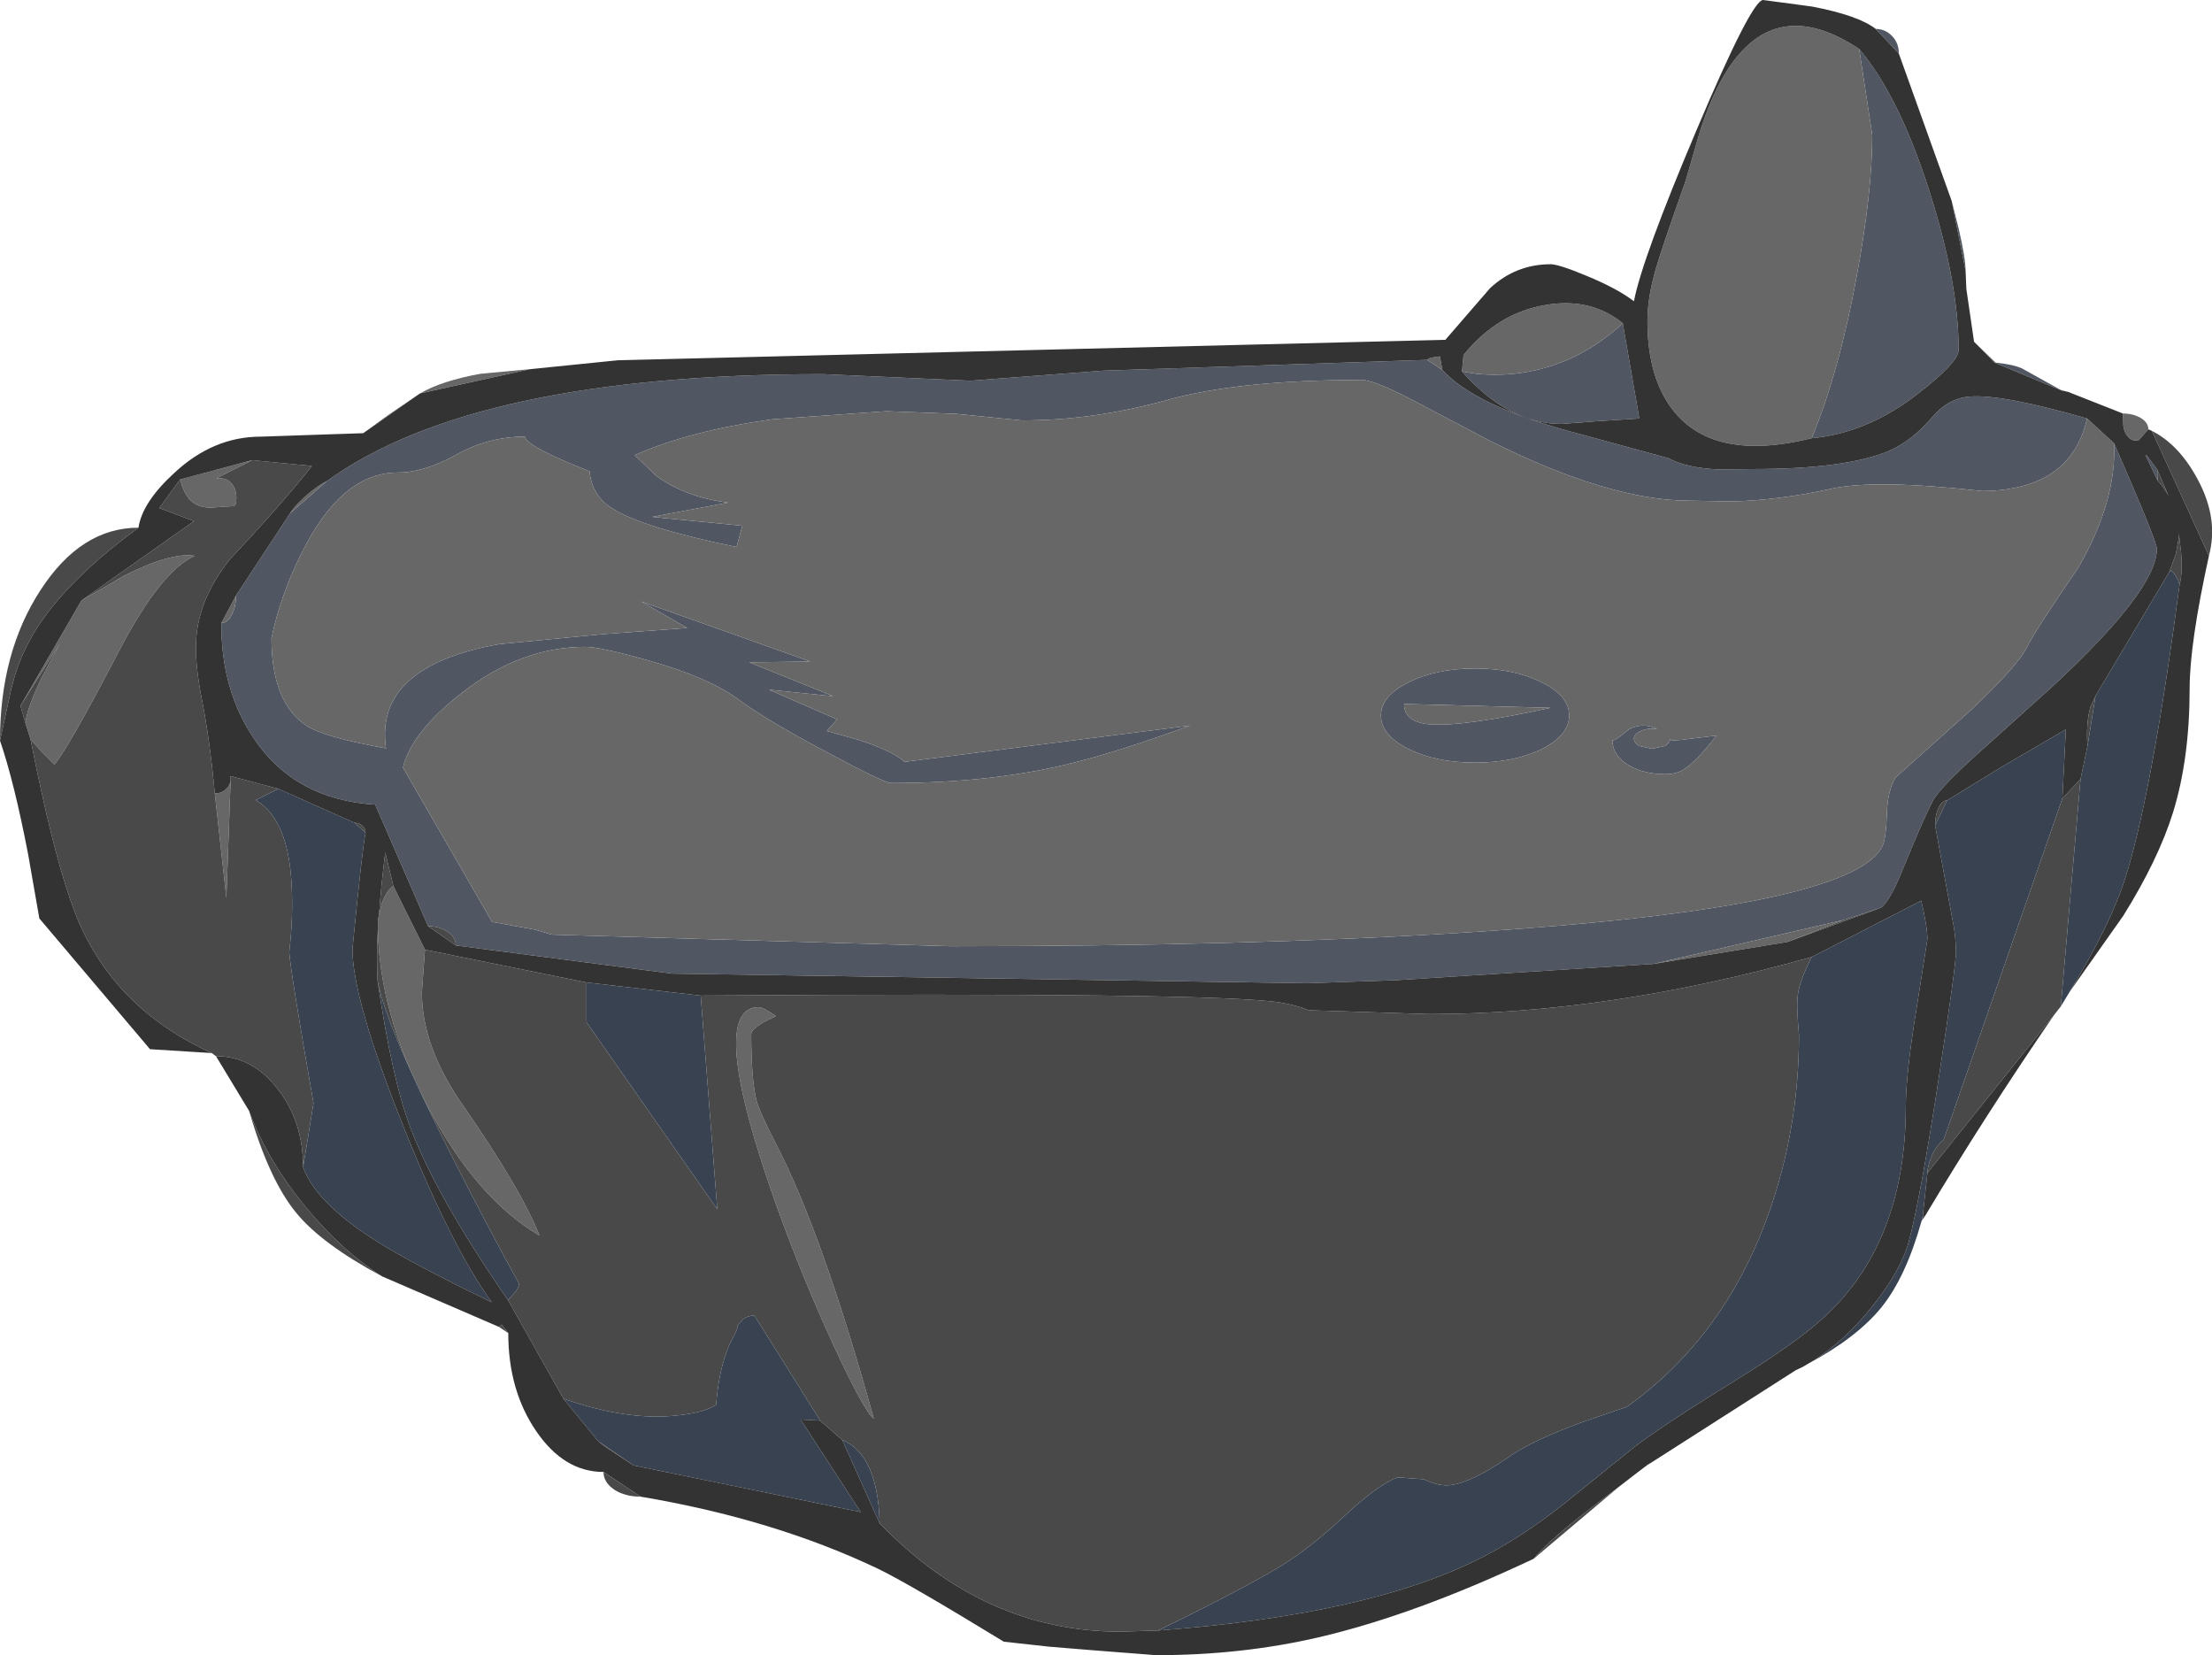 <?xml version="1.0" encoding="UTF-8" standalone="no"?>
<svg xmlns:ffdec="https://www.free-decompiler.com/flash" xmlns:xlink="http://www.w3.org/1999/xlink" ffdec:objectType="shape" height="214.55px" width="286.8px" xmlns="http://www.w3.org/2000/svg">
  <g transform="matrix(1.0, 0.0, 0.0, 1.0, -2.2, -0.25)">
    <path d="M245.4 4.0 Q246.65 4.0 247.55 4.95 248.4 5.85 248.4 7.2 L245.4 4.0 M255.25 26.3 L256.15 29.85 Q257.05 33.75 257.05 35.35 L255.25 26.3 M260.95 47.25 Q263.25 47.5 264.35 48.0 L269.4 50.8 269.45 50.85 260.8 47.25 260.95 47.25 M237.1 57.05 Q240.7 48.3 242.95 35.95 244.95 25.1 244.95 17.75 L243.25 6.6 Q248.4 12.65 252.35 25.0 256.15 36.9 256.15 45.6 256.15 47.2 250.85 51.3 244.3 56.4 237.1 57.05 M281.95 62.55 L280.4 59.3 280.5 59.25 281.9 61.1 281.95 62.55 M276.3 57.7 Q281.85 70.4 281.85 71.4 281.85 76.7 268.3 89.25 L258.4 98.15 Q253.55 102.55 252.75 104.15 251.55 106.5 248.9 112.95 247.25 117.05 246.1 117.9 L241.25 119.5 216.55 125.2 183.3 127.3 171.7 127.7 89.3 126.45 61.3 122.8 Q61.3 121.75 60.25 121.05 59.2 120.3 57.7 120.3 L50.85 104.55 Q40.5 103.9 35.2 96.1 30.85 89.75 30.9 81.0 31.7 81.0 32.25 79.95 32.8 78.9 32.8 77.45 L39.8 66.8 44.6 62.6 Q63.75 48.75 108.95 48.75 L128.05 49.6 145.2 48.3 187.25 46.9 189.2 48.2 Q193.4 52.75 205.15 56.0 L218.55 59.65 Q220.8 60.9 225.0 61.1 L229.55 61.05 Q241.35 61.05 247.0 58.75 250.05 57.45 252.7 54.35 254.8 51.85 257.65 51.65 261.9 51.35 272.8 54.5 270.7 63.8 259.2 63.9 245.35 62.35 239.65 63.6 233.1 65.05 226.9 65.25 L221.25 65.15 Q210.85 65.15 195.3 57.35 L185.05 51.95 Q180.3 49.5 178.75 49.5 162.75 49.5 153.35 52.15 143.9 54.75 134.7 54.75 L126.25 53.9 117.15 53.55 102.35 54.6 Q91.55 56.1 84.5 59.25 L87.25 61.9 Q91.05 64.7 96.6 65.4 L86.75 67.25 98.45 68.4 97.7 71.15 Q85.7 68.7 81.65 66.2 78.9 64.5 78.65 61.35 70.4 58.1 70.25 56.85 65.5 56.85 61.35 59.2 57.2 61.5 53.8 61.5 46.4 61.5 41.2 72.15 38.55 77.5 37.4 82.95 37.4 91.35 42.0 94.35 44.2 95.8 52.25 97.25 50.7 86.65 66.9 83.75 L80.4 82.45 91.3 81.65 85.3 78.2 107.25 86.0 99.35 86.1 110.25 90.5 101.9 89.65 110.75 93.5 109.4 95.0 113.5 96.15 Q117.95 97.6 119.5 99.0 L156.5 94.3 Q147.75 97.5 141.85 99.0 131.3 101.75 117.75 101.75 116.85 101.75 109.5 97.8 101.65 93.65 97.85 90.85 93.95 88.0 86.05 85.8 80.0 84.1 78.1 84.1 69.7 84.1 62.1 90.05 55.55 95.15 54.45 99.75 L66.0 119.75 71.55 120.75 73.75 121.4 125.45 122.9 Q163.85 122.9 191.85 121.15 242.65 118.0 246.3 109.85 246.75 108.85 246.85 105.6 246.95 102.65 248.0 101.0 L257.35 92.65 Q263.8 86.6 265.0 84.15 266.05 82.0 271.65 73.85 276.65 65.2 276.3 57.7 M191.75 48.4 L193.6 48.7 Q196.0 48.95 198.5 48.7 206.45 47.85 212.6 42.15 L214.75 54.5 209.25 54.85 204.65 55.2 Q197.8 55.2 191.75 48.4 M193.45 86.9 Q198.5 86.9 202.1 88.7 205.65 90.45 205.65 93.0 205.65 95.55 202.1 97.35 198.5 99.1 193.45 99.1 188.4 99.1 184.85 97.35 181.25 95.55 181.25 93.0 181.25 90.45 184.85 88.7 188.4 86.9 193.45 86.9 M187.7 94.15 Q191.9 94.45 203.25 92.0 L184.25 91.5 Q184.25 93.9 187.7 94.15 M216.4 94.7 Q215.45 94.7 214.75 95.1 214.05 95.45 214.05 96.0 214.05 96.55 214.75 96.95 L216.4 97.3 218.05 96.95 Q218.7 96.55 218.75 96.05 L218.95 96.25 220.2 96.15 224.75 95.6 Q222.1 99.05 220.4 100.05 219.5 100.6 218.1 100.6 215.4 100.6 213.45 99.5 211.25 98.25 211.25 96.1 211.25 96.6 213.45 94.75 215.25 93.85 217.05 94.75 L216.4 94.7" fill="#505763" fill-rule="evenodd" stroke="none"/>
    <path d="M258.15 44.55 L260.95 47.25 260.8 47.25 258.15 44.55 M269.4 50.8 L270.35 51.05 269.45 50.85 269.4 50.8 M277.45 53.85 Q278.8 53.85 279.8 54.45 280.75 55.05 280.75 55.9 L279.5 57.3 Q278.8 57.5 278.25 57.0 277.65 56.45 277.5 55.45 L277.45 53.85 M49.3 56.4 L52.6 54.0 56.65 51.25 Q59.5 49.6 64.5 48.7 L70.95 48.1 56.65 51.25 49.3 56.4 M243.25 6.6 L244.95 17.75 Q244.95 25.1 242.95 35.95 240.7 48.3 237.1 57.05 223.4 60.45 218.3 52.25 215.8 48.2 215.8 41.85 215.8 38.75 216.95 34.9 217.55 32.75 220.75 23.7 L222.5 17.65 Q224.1 12.55 226.15 9.35 232.5 -0.55 243.25 6.6 M276.3 57.7 Q276.65 65.2 271.65 73.85 266.05 82.0 265.0 84.15 263.8 86.6 257.35 92.65 L248.0 101.0 Q246.95 102.65 246.85 105.6 246.75 108.85 246.3 109.85 242.65 118.0 191.85 121.15 163.85 122.9 125.45 122.9 L73.75 121.4 71.55 120.75 66.0 119.75 54.45 99.75 Q55.55 95.15 62.1 90.05 69.7 84.1 78.1 84.1 80.0 84.1 86.05 85.8 93.95 88.0 97.85 90.85 101.65 93.65 109.5 97.8 116.85 101.75 117.75 101.75 131.3 101.75 141.85 99.0 147.75 97.5 156.5 94.3 L119.5 99.0 Q117.95 97.6 113.5 96.15 L109.4 95.0 110.75 93.5 101.9 89.65 110.25 90.5 99.35 86.1 107.25 86.0 85.3 78.2 91.3 81.65 80.4 82.45 66.9 83.75 Q50.7 86.65 52.25 97.25 44.2 95.8 42.0 94.35 37.4 91.35 37.4 82.95 38.55 77.5 41.2 72.15 46.4 61.5 53.8 61.5 57.2 61.5 61.35 59.2 65.5 56.85 70.25 56.85 70.4 58.1 78.65 61.35 78.9 64.5 81.65 66.2 85.7 68.7 97.7 71.15 L98.45 68.4 86.75 67.25 96.6 65.4 Q91.05 64.7 87.25 61.9 L84.5 59.25 Q91.55 56.1 102.35 54.6 L117.15 53.55 126.25 53.9 134.7 54.75 Q143.9 54.75 153.35 52.15 162.75 49.5 178.75 49.5 180.3 49.5 185.05 51.95 L195.3 57.35 Q210.85 65.15 221.25 65.15 L226.9 65.25 Q233.1 65.05 239.65 63.6 245.35 62.35 259.2 63.9 270.7 63.8 272.8 54.5 L276.3 57.7 M189.2 48.2 L187.25 46.9 Q187.4 46.65 188.15 46.55 L188.9 46.45 189.2 48.2 M44.6 62.6 L39.8 66.8 Q40.65 65.5 42.35 64.1 43.8 62.95 44.6 62.6 M32.8 77.45 Q32.8 78.9 32.25 79.95 31.7 81.0 30.9 81.0 L32.8 77.45 M216.55 125.2 L241.25 119.5 233.95 122.35 216.55 125.2 M191.75 48.4 L191.95 46.35 192.05 46.15 Q196.4 40.85 202.5 39.8 208.4 38.75 212.6 42.15 206.45 47.85 198.5 48.7 196.0 48.95 193.6 48.7 L191.75 48.4 M216.4 94.7 L217.05 94.75 Q215.25 93.85 213.45 94.75 211.25 96.6 211.25 96.1 211.25 98.25 213.45 99.5 215.4 100.6 218.1 100.6 219.5 100.6 220.4 100.05 222.1 99.05 224.75 95.6 L220.2 96.15 218.95 96.25 218.75 96.05 Q218.7 96.55 218.05 96.95 L216.4 97.3 214.75 96.95 Q214.05 96.55 214.05 96.0 214.05 95.45 214.75 95.1 215.45 94.7 216.4 94.7 M187.7 94.15 Q184.25 93.9 184.25 91.5 L203.25 92.0 Q191.9 94.45 187.7 94.15 M193.45 86.9 Q188.4 86.9 184.85 88.7 181.25 90.45 181.25 93.0 181.25 95.55 184.85 97.35 188.4 99.1 193.45 99.1 198.5 99.1 202.1 97.35 205.65 95.55 205.65 93.0 205.65 90.45 202.1 88.7 198.5 86.9 193.45 86.9 M57.3 123.35 L56.9 128.9 Q56.9 135.9 62.2 143.5 69.7 154.3 72.15 160.4 63.85 155.55 57.5 143.35 51.35 131.5 51.2 120.6 L51.2 120.0 Q51.2 119.4 51.35 118.75 L51.75 117.25 Q52.35 115.65 53.2 115.1 L57.3 123.35 M25.55 62.4 L34.9 59.9 30.25 62.25 Q31.7 62.1 32.4 63.15 32.85 63.85 32.85 64.8 L32.8 65.55 32.55 65.85 29.5 66.05 Q27.9 66.05 26.95 65.15 26.05 64.3 25.55 62.4 M30.05 103.1 Q30.9 103.1 31.5 102.55 32.0 102.1 32.1 101.45 L31.55 116.65 30.05 103.1 M12.75 78.1 L18.25 74.9 Q24.35 71.8 27.45 72.3 23.05 74.25 17.65 84.6 11.0 97.35 9.25 99.35 L7.7 97.8 6.15 96.05 5.5 94.0 Q5.65 92.15 7.65 88.0 L10.0 83.6 4.85 91.75 12.75 78.1 M99.6 134.3 Q99.6 140.25 100.3 142.95 100.75 144.55 102.8 148.5 108.85 160.15 115.5 184.15 114.25 183.2 110.35 174.8 106.25 165.9 102.9 156.6 93.7 130.8 100.6 130.8 101.1 130.8 102.8 131.95 L101.2 132.75 Q99.6 133.7 99.6 134.3" fill="#676767" fill-rule="evenodd" stroke="none"/>
    <path d="M281.2 56.1 Q284.75 57.9 287.15 62.4 289.9 67.5 288.6 72.3 L281.2 56.1 M269.4 130.7 L268.5 131.85 252.1 152.3 Q252.1 151.65 252.4 150.8 252.9 149.05 254.2 148.0 L269.6 103.75 271.95 101.25 269.4 130.7 M251.75 157.95 L251.35 158.5 251.5 157.85 251.75 157.95 M216.2 189.9 L215.5 190.35 215.9 190.05 216.2 189.9 M211.95 193.1 L201.05 202.3 Q203.3 199.55 210.35 194.3 L211.95 193.1 M85.25 194.25 Q83.25 194.25 81.85 193.35 80.45 192.4 80.45 191.05 L85.25 194.25 M68.1 173.05 L66.9 172.25 67.25 171.95 68.1 173.05 M51.75 165.7 Q43.9 161.5 40.6 157.45 37.1 153.2 34.5 144.25 36.9 150.8 42.0 156.9 46.65 162.5 51.75 165.7 M30.2 137.15 L29.65 136.75 Q18.05 131.5 12.95 120.95 9.75 114.3 6.15 96.05 L7.7 97.8 9.25 99.35 Q11.0 97.35 17.65 84.6 23.05 74.25 27.45 72.3 24.35 71.8 18.25 74.9 L12.75 78.1 27.35 67.8 22.85 66.1 25.55 62.4 Q26.05 64.3 26.95 65.15 27.9 66.05 29.5 66.05 L32.55 65.85 32.8 65.55 32.85 64.8 Q32.85 63.85 32.4 63.15 31.7 62.1 30.25 62.25 L34.9 59.9 42.65 60.65 Q38.55 65.8 32.05 72.7 27.6 78.25 27.6 84.15 27.6 86.95 28.35 90.8 29.4 96.05 30.05 103.1 L31.55 116.65 32.1 101.45 32.1 100.85 38.3 102.5 35.35 103.95 Q39.55 106.45 40.0 114.75 40.25 119.0 39.7 123.7 40.0 127.0 42.85 143.25 L41.5 151.55 Q41.5 145.6 38.2 141.4 34.9 137.15 30.2 137.15 M2.2 96.25 Q2.2 84.8 7.45 76.75 12.7 68.65 20.15 68.65 9.05 76.8 5.5 84.35 4.2 86.95 3.45 90.5 L2.2 96.25 M281.95 62.55 L281.9 61.1 283.35 64.5 Q282.75 63.4 281.95 62.55 M57.7 120.3 Q59.2 120.3 60.25 121.05 61.3 121.75 61.3 122.8 L57.7 120.3 M241.25 119.5 L246.1 117.9 233.95 122.35 241.25 119.5 M273.9 90.45 L272.85 97.0 Q272.65 93.9 273.25 91.85 L273.9 90.45 M283.45 74.4 L284.3 72.1 284.7 69.95 284.7 69.4 285.0 71.95 Q285.2 74.55 284.8 76.0 284.45 74.9 283.75 74.2 L283.45 74.4 M237.1 124.3 Q235.3 127.8 235.25 129.8 235.15 131.1 235.45 134.4 235.45 146.6 231.45 157.75 225.75 173.6 213.15 182.6 L207.2 184.65 Q200.9 186.95 197.75 189.15 193.05 192.4 190.3 192.75 188.8 192.95 186.8 192.0 L183.4 191.75 Q180.9 192.65 176.3 196.95 172.25 200.75 168.5 203.1 164.1 205.85 152.35 211.6 L147.45 211.75 Q129.8 211.75 116.25 197.7 116.15 192.9 114.65 190.0 113.4 187.7 111.4 186.9 L108.55 184.4 100.0 170.75 Q99.1 170.85 98.6 171.2 L97.85 172.0 Q97.95 172.4 96.75 174.6 95.4 177.75 95.05 182.35 93.5 183.35 90.2 183.7 83.7 184.5 75.25 181.55 L68.05 168.75 Q69.5 167.35 69.5 166.65 65.3 159.05 60.9 150.35 52.1 133.0 51.15 127.3 51.0 124.5 51.2 120.6 51.35 131.5 57.5 143.35 63.85 155.55 72.15 160.4 69.7 154.3 62.2 143.5 56.9 135.9 56.9 128.9 L57.3 123.35 78.25 127.6 78.25 132.75 95.2 157.0 93.05 129.3 Q159.9 128.85 168.2 130.2 170.3 130.55 171.9 131.2 L187.45 131.7 Q210.8 131.7 237.1 124.3 M253.1 107.25 Q253.1 105.9 253.55 104.95 254.0 104.0 254.65 104.0 L253.1 107.25 M48.15 106.9 Q48.75 106.9 49.2 107.3 49.6 107.65 49.6 108.2 L48.15 106.9 M5.5 94.0 L4.85 91.75 10.0 83.6 7.65 88.0 Q5.65 92.15 5.5 94.0 M53.2 115.1 Q52.35 115.65 51.75 117.25 L51.35 118.75 Q51.6 115.15 52.15 110.75 L53.2 115.1 M84.35 190.2 L80.55 187.7 79.75 187.05 84.35 190.2 M99.6 134.3 Q99.6 133.7 101.2 132.75 L102.8 131.95 Q101.1 130.8 100.6 130.8 93.7 130.8 102.9 156.6 106.25 165.9 110.35 174.8 114.25 183.2 115.5 184.15 108.85 160.15 102.8 148.5 100.75 144.55 100.3 142.95 99.6 140.25 99.6 134.3" fill="#494949" fill-rule="evenodd" stroke="none"/>
    <path d="M270.55 128.8 L269.4 130.7 271.95 101.25 272.85 97.0 273.9 90.45 283.45 74.4 283.75 74.2 Q284.45 74.9 284.8 76.0 281.2 103.3 277.7 114.25 275.8 120.15 270.55 128.8 M251.35 158.5 Q249.3 165.8 246.15 169.7 242.95 173.65 236.5 177.1 241.05 174.5 244.95 169.6 248.7 164.9 249.7 161.15 251.2 155.55 253.6 139.8 255.8 125.45 255.8 123.65 255.8 121.5 255.3 119.2 L253.1 107.25 254.65 104.0 261.75 99.65 270.05 94.8 269.6 103.75 254.2 148.0 Q252.9 149.05 252.4 150.8 252.1 151.65 252.1 152.3 L251.5 157.85 251.35 158.5 M215.5 190.35 L211.95 193.1 210.35 194.3 215.9 190.05 215.5 190.35 M152.35 211.6 Q164.1 205.85 168.5 203.1 172.25 200.75 176.3 196.95 180.9 192.65 183.4 191.75 L186.8 192.0 Q188.8 192.95 190.3 192.75 193.05 192.4 197.75 189.15 200.9 186.95 207.2 184.65 L213.15 182.6 Q225.75 173.6 231.45 157.75 235.45 146.6 235.45 134.4 235.15 131.1 235.25 129.8 235.3 127.8 237.1 124.3 L251.3 117.0 Q252.1 120.4 252.1 122.0 L250.7 130.9 Q249.3 139.5 249.3 143.65 249.3 161.6 238.3 171.35 234.8 174.5 227.1 179.25 218.1 184.8 214.25 187.7 L204.95 195.2 Q199.45 199.55 194.2 202.2 179.8 209.55 152.35 211.6 M93.05 129.3 L95.2 157.0 78.25 132.75 78.25 127.6 93.05 129.3 M51.15 127.3 Q52.1 133.0 60.9 150.35 65.3 159.05 69.5 166.65 69.5 167.35 68.05 168.75 58.65 155.15 55.35 146.25 53.0 140.0 51.15 127.3 M75.25 181.55 Q83.7 184.5 90.2 183.7 93.5 183.35 95.05 182.35 95.4 177.75 96.75 174.6 97.95 172.4 97.85 172.0 L98.6 171.2 Q99.1 170.85 100.0 170.75 L108.55 184.4 106.0 184.25 113.8 196.25 84.35 190.2 79.75 187.05 75.25 181.55 M111.4 186.9 Q113.4 187.7 114.65 190.0 116.15 192.9 116.25 197.7 L111.4 186.9 M38.3 102.5 L48.15 106.9 49.6 108.2 Q49.2 109.95 47.9 123.25 47.9 129.65 54.3 145.75 60.6 161.65 65.95 169.05 57.65 165.05 52.6 162.1 43.3 156.6 41.5 151.55 L42.85 143.25 Q40.0 127.0 39.7 123.7 40.25 119.0 40.0 114.75 39.55 106.45 35.35 103.95 L38.3 102.5" fill="#384250" fill-rule="evenodd" stroke="none"/>
    <path d="M245.4 4.0 L248.4 7.2 255.25 26.3 257.05 35.35 257.15 37.7 258.15 44.55 260.8 47.25 269.45 50.85 270.35 51.05 277.45 53.85 277.5 55.45 Q277.65 56.45 278.25 57.0 278.8 57.5 279.5 57.3 L280.75 55.9 281.2 56.1 288.6 72.3 Q286.1 83.7 286.1 89.5 286.1 98.6 283.95 105.55 282.05 111.65 277.5 118.95 L270.55 128.8 Q275.8 120.15 277.7 114.25 281.2 103.3 284.8 76.0 285.2 74.55 285.0 71.95 L284.7 69.4 284.7 69.95 284.3 72.1 283.45 74.4 273.9 90.45 273.25 91.85 Q272.65 93.9 272.85 97.0 L271.95 101.25 269.6 103.75 270.05 94.8 261.75 99.65 254.65 104.0 Q254.0 104.0 253.55 104.95 253.1 105.9 253.1 107.25 L255.3 119.2 Q255.8 121.5 255.8 123.65 255.8 125.45 253.6 139.8 251.2 155.55 249.7 161.15 248.7 164.9 244.95 169.6 241.05 174.5 236.5 177.1 L235.9 177.45 235.05 177.85 216.2 189.9 215.9 190.05 210.35 194.3 Q203.3 199.55 201.05 202.3 185.6 209.6 173.1 212.5 163.15 214.8 152.1 214.8 L143.75 214.15 138.25 213.7 132.35 213.05 Q119.9 205.45 116.05 203.6 102.5 197.15 85.25 194.25 L80.45 191.05 Q75.35 191.05 71.75 185.8 68.1 180.5 68.1 173.05 L67.25 171.95 66.9 172.25 51.75 165.7 Q46.65 162.5 42.0 156.9 36.9 150.8 34.5 144.25 L30.2 137.15 Q34.9 137.15 38.2 141.4 41.5 145.6 41.5 151.55 43.3 156.6 52.6 162.1 57.65 165.05 65.95 169.05 60.6 161.65 54.3 145.75 47.9 129.65 47.9 123.25 49.2 109.95 49.6 108.2 49.6 107.65 49.2 107.3 48.75 106.9 48.15 106.9 L38.3 102.5 32.1 100.85 32.1 101.45 Q32.0 102.1 31.5 102.55 30.9 103.1 30.05 103.1 29.4 96.05 28.35 90.8 27.6 86.95 27.6 84.15 27.6 78.25 32.05 72.7 38.55 65.8 42.65 60.65 L34.9 59.9 25.55 62.4 22.85 66.1 27.35 67.8 12.75 78.1 4.85 91.75 5.5 94.0 6.15 96.05 Q9.75 114.3 12.95 120.95 18.05 131.5 29.65 136.75 L21.65 136.25 7.3 119.3 5.85 111.0 Q4.05 101.65 2.2 96.25 L3.45 90.5 Q4.2 86.95 5.5 84.35 9.05 76.8 20.15 68.65 20.65 65.35 24.8 61.55 29.85 56.85 36.0 56.85 L49.3 56.4 56.65 51.25 70.95 48.1 82.3 46.95 189.6 44.3 195.4 37.6 Q198.75 34.5 203.25 34.5 204.3 34.5 207.9 36.0 211.9 37.65 214.05 39.3 215.1 33.8 222.15 17.15 229.3 0.25 230.8 0.25 L237.15 1.1 Q243.15 2.25 245.4 4.0 M268.5 131.85 Q259.45 145.05 251.75 157.95 L251.5 157.85 252.1 152.3 268.5 131.85 M237.1 57.05 Q244.3 56.4 250.85 51.3 256.15 47.2 256.15 45.6 256.15 36.9 252.35 25.0 248.4 12.65 243.25 6.6 232.5 -0.55 226.15 9.35 224.1 12.55 222.5 17.65 L220.75 23.7 Q217.55 32.75 216.95 34.9 215.8 38.75 215.8 41.85 215.8 48.2 218.3 52.25 223.4 60.45 237.1 57.05 M281.9 61.1 L280.5 59.25 280.4 59.3 281.95 62.55 Q282.75 63.4 283.35 64.5 L281.9 61.1 M246.1 117.9 Q247.25 117.05 248.9 112.95 251.55 106.5 252.75 104.15 253.55 102.55 258.4 98.15 L268.3 89.25 Q281.85 76.7 281.85 71.4 281.85 70.4 276.3 57.7 L272.8 54.5 Q261.9 51.35 257.65 51.65 254.8 51.85 252.7 54.35 250.05 57.45 247.0 58.75 241.35 61.05 229.55 61.05 L225.0 61.1 Q220.8 60.9 218.55 59.65 L205.15 56.0 Q193.4 52.75 189.2 48.2 L188.9 46.45 188.15 46.55 Q187.4 46.65 187.25 46.9 L145.2 48.3 128.05 49.6 108.95 48.75 Q63.75 48.75 44.6 62.6 43.8 62.95 42.35 64.1 40.65 65.5 39.8 66.8 L32.8 77.45 30.9 81.0 Q30.85 89.75 35.2 96.1 40.5 103.9 50.85 104.55 L57.7 120.3 61.3 122.8 89.3 126.45 171.7 127.7 183.3 127.3 216.55 125.2 233.95 122.35 246.1 117.9 M212.6 42.15 Q208.4 38.75 202.5 39.8 196.4 40.85 192.05 46.15 L191.95 46.35 191.75 48.4 Q197.8 55.2 204.65 55.2 L209.25 54.85 214.75 54.5 212.6 42.15 M152.35 211.6 Q179.8 209.55 194.2 202.2 199.45 199.55 204.95 195.2 L214.25 187.7 Q218.1 184.8 227.1 179.25 234.8 174.5 238.3 171.35 249.3 161.6 249.3 143.65 249.3 139.5 250.7 130.9 L252.1 122.0 Q252.1 120.4 251.3 117.0 L237.1 124.3 Q210.8 131.7 187.45 131.7 L171.9 131.2 Q170.3 130.55 168.2 130.2 159.9 128.85 93.05 129.3 L78.25 127.6 57.3 123.35 53.2 115.1 52.15 110.75 Q51.6 115.15 51.35 118.75 51.2 119.4 51.2 120.0 L51.2 120.6 Q51.0 124.5 51.15 127.3 53.0 140.0 55.35 146.25 58.65 155.15 68.05 168.75 L75.25 181.55 79.75 187.05 80.55 187.7 84.35 190.2 113.8 196.25 106.0 184.25 108.55 184.4 111.4 186.9 116.25 197.7 Q129.8 211.75 147.45 211.75 L152.35 211.6" fill="#333333" fill-rule="evenodd" stroke="none"/>
  </g>
</svg>
